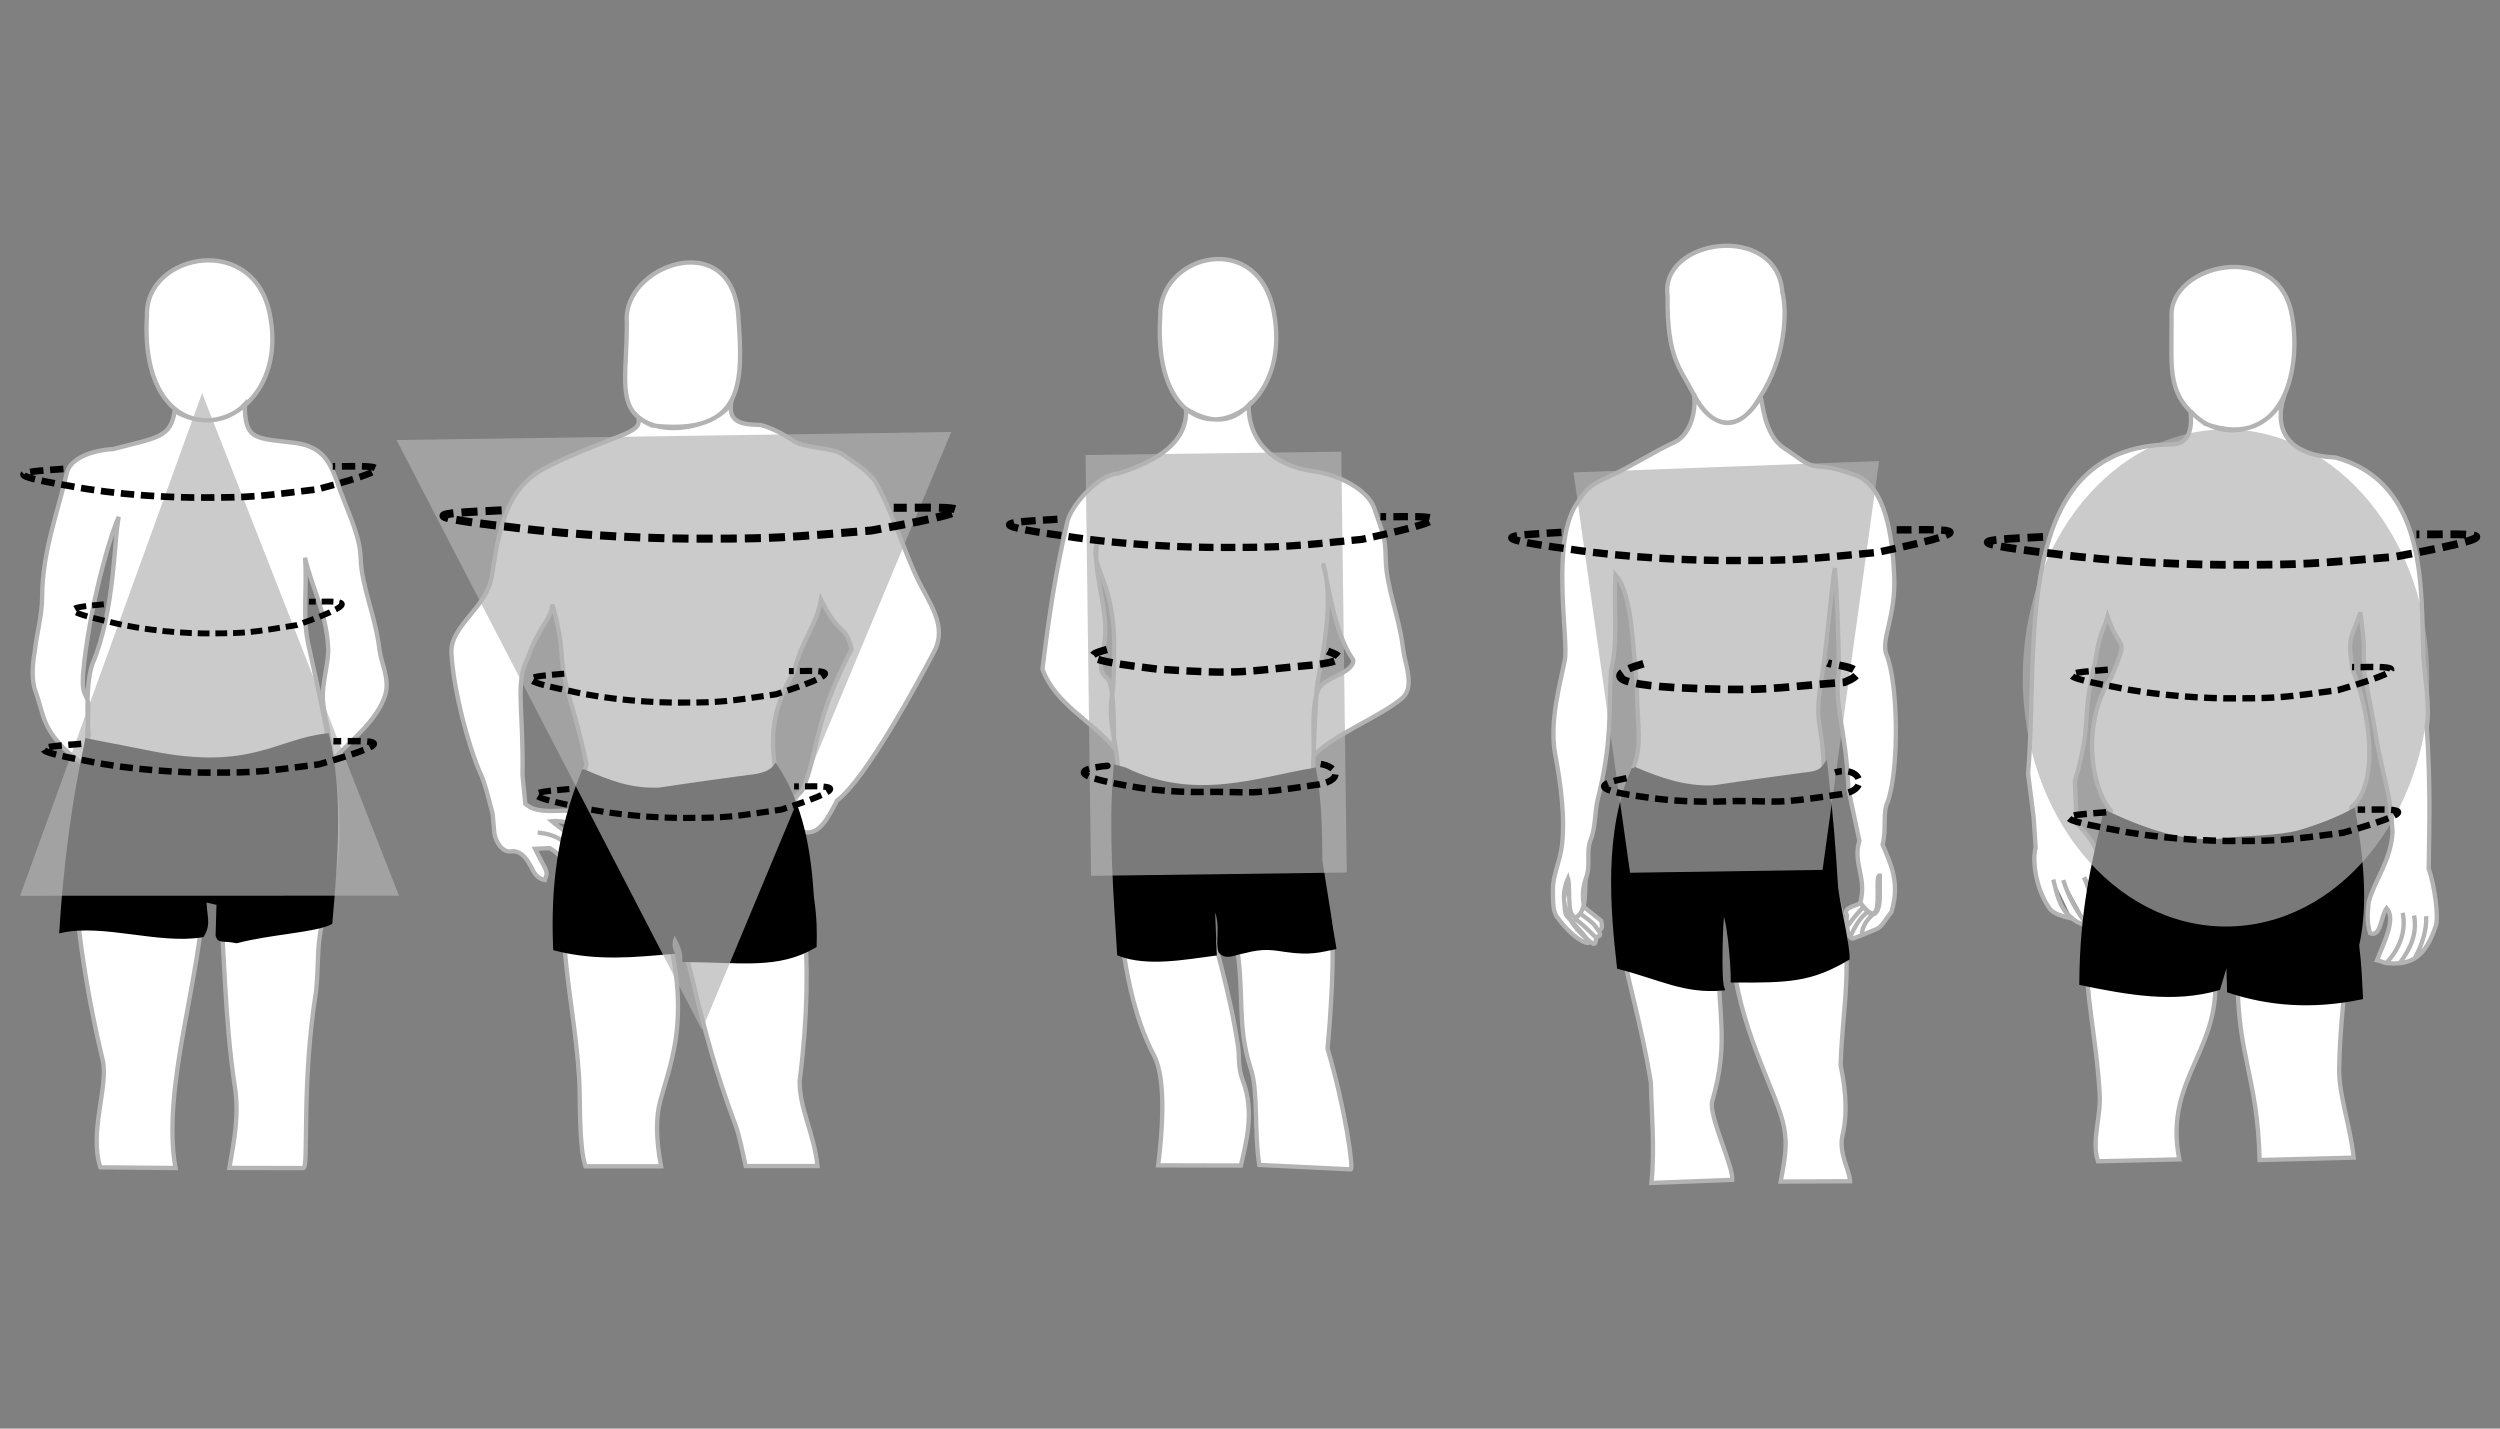 <?xml version="1.0" encoding="UTF-8" standalone="no"?>
<!-- Created with Inkscape (http://www.inkscape.org/) -->

<svg
   width="210mm"
   height="120mm"
   viewBox="0 0 210 120"
   version="1.1"
   id="svg1"
   xml:space="preserve"
   sodipodi:docname="Corpos Masculinos - Medidas.svg"
   inkscape:version="1.3 (0e150ed6c4, 2023-07-21)"
   inkscape:export-filename="Corpos Masculinos - Medidas.png"
   inkscape:export-xdpi="96"
   inkscape:export-ydpi="96"
   xmlns:inkscape="http://www.inkscape.org/namespaces/inkscape"
   xmlns:sodipodi="http://sodipodi.sourceforge.net/DTD/sodipodi-0.dtd"
   xmlns="http://www.w3.org/2000/svg"
   xmlns:svg="http://www.w3.org/2000/svg"><rect x="0" y="0" width="210" height="120" fill="#808080" stroke="none"/><sodipodi:namedview
     id="namedview1"
     pagecolor="#505050"
     bordercolor="#eeeeee"
     borderopacity="1"
     inkscape:showpageshadow="0"
     inkscape:pageopacity="0"
     inkscape:pagecheckerboard="0"
     inkscape:deskcolor="#505050"
     inkscape:document-units="mm"
     inkscape:zoom="0.80756792"
     inkscape:cx="395.01321"
     inkscape:cy="203.69804"
     inkscape:window-width="1600"
     inkscape:window-height="837"
     inkscape:window-x="-8"
     inkscape:window-y="-8"
     inkscape:window-maximized="1"
     inkscape:current-layer="layer1" /><defs
     id="defs1" /><g
     inkscape:label="Camada 1"
     inkscape:groupmode="layer"
     id="layer1"><g
       id="g3-6-4-0-7"
       style="fill:none;stroke:#ffffff"
       transform="translate(371.016,25.167)" /><g
       id="g3-6-4-7"
       style="fill:#ffffff;stroke:#ffffff"
       transform="translate(461.605,26.721)" /><g
       id="g1"
       transform="matrix(0.983,0,0,0.983,-0.238,-1.251)"><path
         style="fill:#ffffff;stroke:#b3b3b3;stroke-width:0.37;-inkscape-stroke:none"
         d="m 53.806,28.78 c -0.395,-4.798 8.889,-8.227 9.519,-0.62 0.416,5.734 0.624,10.377 -7.361,9.472 -3.192,-1.313 -2.124,-3.997 -2.158,-8.852 z m 1.004,8.177 c -0.027,0.41 0.341,0.83 -1.596,1.577 -3.03,1.168 -5.931,2.359 -7.126,3.172 -2.598,1.767 -3.232,4.847 -3.809,8.738 -0.416,2.805 -3.584,4.272 -3.46,6.627 0.171,3.257 1.458,7.918 2.4,10.119 0.452,0.901 0.771,2.332 1.122,3.638 l 0.136,1.542 c 0.101,0.954 0.773,1.765 1.434,1.652 0.608,-0.104 1.192,0.365 1.552,1.05 0.307,0.414 0.417,1.205 1.33,1.398 0.087,-0.317 0.294,-0.463 0.025,-1.022 -0.454,-0.859 -0.597,-1.122 -0.858,-1.645 l 1.273,-0.057 c 0.475,0.319 0.941,0.643 1.08,1.149 0.57,0.365 0.938,0.049 1.171,-0.02 0.396,-0.067 0.392,-0.43 0.346,-0.791 -0.327,-1.347 -1.544,-1.861 -2.438,-2.641 0.827,-0.1 2.011,0.356 3.285,0.262 -0.5,-2.218 -3.894,-0.277 -5.543,-1.74 l -0.243,-2.468 c 0.095,-5.573 -0.64,-7.858 0.412,-9.911 0.991,-2.81 2,-3.319 2.145,-4.653 0.475,1.702 0.705,2.983 0.769,4.036 0.212,3.486 1.099,4.438 2.144,9.64 -3.898,11.189 -1.1,18.785 -0.633,26.761 0.119,2.031 -0.033,5.802 0.54,7.567 l 6.465,-6e-5 c -0.436,-2.293 -0.46,-4.174 -0.068,-5.598 0.836,-3.046 2.204,-6.271 1.113,-12.248 -0.691,-1.977 0.174,-4.188 1.535,1.473 1.198,4.98 2.116,8.408 3.776,12.839 0.338,0.901 0.63,2.411 0.872,3.512 l 6.138,-0.003 c -0.31,-2.894 -1.565,-4.945 -1.524,-7.281 2.878,-22.615 -5.869,-25.873 -0.492,-34.952 0.647,-2.648 1.941,-3.982 2.316,-6.167 1.659,3.335 1.999,1.898 2.613,4.228 -3.202,6.222 -2.802,8.301 -3.926,11.348 -0.462,2.652 -5.686,1.656 -7.232,3.739 -0.14,0.189 -0.217,0.401 -0.007,0.64 0.519,0.267 2.395,-1.118 2.725,-1.237 0.207,-0.075 -0.79,0.26 -1.965,1.887 -0.236,0.761 -0.59,1.992 0.204,2.534 0.493,0.337 0.508,-1.095 0.618,-1.801 0.101,-0.644 1.156,-1.341 1.398,-1.437 -0.801,0.899 -1.085,1.916 -0.306,3.393 0.472,0.606 0.766,0.311 1.003,0.28 -0.008,-0.454 -1.232,-1.556 0.46,-3.234 -0.955,0.613 -1.165,2.571 -0.45,3.201 0.185,0.163 0.751,0.426 0.958,0.157 0.118,-0.153 0.467,-0.589 0.18,-0.753 -0.781,-0.448 -0.472,-1.111 -0.194,-1.732 1.266,-0.545 1.523,-1.516 2.516,-1.343 1.266,0.22 1.984,-1.153 2.773,-2.699 2.423,-1.777 6.895,-10.046 8.306,-12.732 1.145,-2.181 -0.407,-4.117 -1.399,-6.147 -1.105,-2.262 -2.07,-5.52 -3.514,-8.161 -0.589,-1.077 -1.819,-1.727 -2.888,-2.528 -0.76,-0.569 -3.251,-0.55 -4.126,-1.116 -0.886,-0.573 -1.809,-1.113 -2.903,-1.41 -1.505,-0.04 -2.976,-0.125 -2.445,-2.233 -0.35,2.055 -6.182,3.794 -8.389,1.171 m -4.918,38.343 c -0.631,-1.802 -1.862,-2.302 -3.3,-2.458"
         id="path5-5-0-5-7-0"
         sodipodi:nodetypes="cccccsssscccsccccccccccccccsccccscsscccccccscscssccccssscscsssssccccs" /><g
         id="g3-6-4-0-6"
         style="fill:#ffffff;stroke:#b3b3b3"
         transform="matrix(1.397,0,0,1.397,454.368,-39.231)"><path
           style="fill:#ffffff;stroke:#b3b3b3;stroke-width:0.265;-inkscape-stroke:none"
           d="m -316.083,48.277 c -0.105,-3.817 6.721,-5.163 7.558,0.174 1.239,7.248 -8.151,9.423 -7.558,-0.174 z m 4.431,35.536 c 0.312,3.051 0.301,7.426 0.942,11.627 0.258,1.691 0.007,3.081 -0.329,4.993 l 4.523,0.01 c 0.347,7.5e-4 -0.14,-5.137 0.781,-10.837 0.165,-1.579 0.025,-3.053 0.43,-4.299 1.781,-5.47 0.48,-10.547 -0.922,-16.975 -0.351,-1.611 -0.045,-3.444 -0.189,-5.225 0.411,1.784 1.296,3.398 1.407,5.382 0.104,0.925 -0.394,2.246 -0.308,3.373 0.093,1.213 0.57,2.521 0.552,3.652 1.211,-1.256 2.774,-2.481 3.247,-3.981 0.316,-1.004 -0.241,-1.955 -0.343,-2.799 -0.258,-2.151 -1.094,-3.833 -1.149,-5.591 -0.046,-1.501 -0.852,-2.913 -1.501,-4.832 -0.393,-1.062 -0.867,-1.998 -2.461,-2.219 -2.424,-0.307 -3.143,-0.11 -3.123,-2.367 -1.06,1.13 -2.811,1.311 -4.294,0.401 -0.229,1.66 -1.078,1.625 -3.767,2.337 -1.23,0.066 -2.63,0.541 -2.837,1.483 -0.477,2.179 -1.499,4.764 -1.502,7.568 -0.002,1.139 -0.34,2.249 -0.453,3.336 -0.188,1.033 -0.159,1.886 0.049,2.443 0.263,0.705 0.386,1.438 0.688,2.057 0.53,1.083 1.503,1.904 2.349,2.441 0.053,-0.571 0.252,-3.352 0.17,-3.841 -0.106,-0.633 -0.477,-0.355 -0.237,-2.386 0.518,-4.384 1.778,-8.304 2.123,-8.95 -0.29,1.228 -0.228,5.66 -1.579,8.912 -0.297,0.715 -0.427,2.221 -0.265,4.467 -0.46,2.202 -0.891,4.364 -0.993,6.59 0.115,4.064 0.755,8.705 1.854,13.256 0.374,1.547 -0.851,4.414 -0.145,6.559 l 4.597,0.041 c -0.876,-4.939 1.598,-11.716 1.719,-16.821 z"
           id="path5-5-0-5-6-8"
           sodipodi:nodetypes="ccccscscssccscssscccccsscsscsscsccscccc" /></g><g
         id="g3-6-4-0-73-9"
         style="fill:#ffffff;stroke:#b3b3b3"
         transform="matrix(1.397,0,0,1.397,540.226,-39.485)"><path
           style="fill:#ffffff;stroke:#b3b3b3;stroke-width:0.265;-inkscape-stroke:none"
           d="m -315.562,48.508 c -0.105,-3.817 6.142,-5.394 6.979,-0.058 1.239,7.248 -7.572,9.655 -6.979,0.058 z m 4.605,38.057 c 0.606,3.344 0.033,5.252 0.942,8.005 0.452,1.369 0.195,3.869 0.511,5.862 l 5.595,0.271 c 0.183,0.009 -0.309,-3.639 -1.42,-7.391 0.165,-1.579 0.487,-6.265 0.198,-7.542 -1.383,-6.123 -1.142,-9.177 -0.864,-14.369 0.058,-1.088 1.221,-5.115 0.39,-7.764 0.394,1.601 0.718,4.308 1.854,5.909 0.008,0.847 -1.783,1.026 -2.144,1.817 -0.427,0.935 -0.271,2.968 -0.26,4.002 1.211,-1.256 4.062,-2.351 5.39,-3.483 0.801,-0.683 0.168,-2.119 0.067,-2.963 -0.258,-2.151 -1.012,-3.71 -1.067,-5.469 -0.046,-1.501 -0.069,-1.308 -0.718,-3.227 -0.393,-1.062 -2.083,-1.998 -3.677,-2.219 -2.424,-0.307 -4.011,-1.789 -3.992,-4.047 -1.06,1.13 -2.348,1.137 -3.83,0.227 0.085,1.503 -0.889,2.949 -4.172,3.959 -1.23,0.066 -2.864,1.991 -3.083,2.931 -0.738,3.161 -1.1,5.567 -1.529,9.024 0.776,2.14 2.991,3.153 4.353,4.784 0.053,-0.571 0.044,-3.89 -0.355,-4.184 -0.765,-0.563 -0.289,-1.313 -0.175,-2.474 0.195,-1.989 -0.887,-4.437 -0.416,-5.93 -0.716,1.368 1.07,2.358 0.971,6.54 -0.016,0.67 0.047,0.426 -0.057,2.497 -0.46,2.202 0.397,3.322 0.295,5.547 -0.236,3.947 -0.31,12.1 2.201,16.847 0.789,1.49 0.5,4.824 0.261,6.733 l 5.06,0.012 c 0.285,-1.277 0.872,-3.254 0.119,-5.2 -0.315,-0.814 -0.201,-1.462 -0.284,-2.036 -0.477,-3.285 -1.507,-6.624 -2.17,-9.237 l 1.895,0.26 z"
           id="path5-5-0-5-6-0-3"
           sodipodi:nodetypes="ccccscscssccscssscccccsccsscsccsccssccc" /></g><g
         id="g3-6-4-4"
         style="fill:#ffffff;stroke:#b3b3b3"
         transform="matrix(1.397,0,0,1.397,590.218,-39.1)"><path
           style="fill:#ffffff;stroke:#b3b3b3;stroke-width:0.265;-inkscape-stroke:none"
           d="m -289.485,48.294 c -0.197,-3.23 6.439,-4.764 7.334,-0.246 0.646,3.099 -0.304,8.543 -5.268,6.779 -2.414,-1.716 -2.049,-3.104 -2.066,-6.533 z m 1.153,5.731 c 0.163,1.353 -0.23,2.046 -1.142,2.055 -9.94,0.099 -8.118,12.456 -8.788,20.133 l 0.34,2.691 0.125,1.851 c -0.189,0.548 -0.107,2.353 0.86,3.729 0.22,0.296 0.759,0.465 1.361,0.608 l 4e-5,-0.029 c 0.327,0.294 0.708,0.4 0.959,0.465 0.583,0.248 0.548,0.116 0.498,-0.295 -0.227,-0.878 -0.219,-1.521 -0.72,-2.673 1.131,2.099 1.469,1.07 1.435,0.534 -0.33,-1.235 -0.446,-2.441 -1.882,-3.823 l -0.116,-2.577 c 1.122,-3.872 0.323,-3.425 1.25,-7.354 0.342,-2.064 0.495,-1.789 0.753,-2.722 0.794,2.333 1.332,0.998 0.232,3.707 -1.887,2.812 -1.227,6.819 -0.029,8.166 -2.755,8.043 -1.019,11.591 -0.685,17.3 0.085,1.454 -0.516,2.878 -0.106,4.142 l 4.975,-0.116 c -1.024,-5.176 3.014,-6.86 2.055,-12.129 -0.495,-1.415 0.966,-3.171 1.51,0.96 -0.012,4.876 1.218,6.065 1.348,11.21 l 5.754,-0.147 c -0.222,-2.071 -0.917,-3.8 -0.888,-5.472 0.091,-5.162 1.32,-10.106 0.742,-15.956 1.718,-1.413 1.2,-5.673 0.065,-8.48 -0.334,-2.123 0.015,-1.942 0.492,-3.446 0.302,2.582 0.163,1.176 0.232,3.62 0.329,1.983 0.44,2.113 0.753,4.17 0.579,3.085 0.82,3.093 0.985,5.628 -0.099,1.796 -1.089,2.913 -1.463,4.315 -0.073,0.688 -0.111,1.24 0.085,1.896 0.677,0.26 0.647,-1.041 1.013,-1.539 0.582,0.687 -0.137,2.026 -0.588,3.186 0.205,0.036 0.413,0.163 0.595,0.18 1.583,0.145 2.362,-0.445 2.971,-2.192 0.251,-0.526 -0.055,-2.609 -0.405,-3.586 0.047,-2.95 0.106,-5.306 -0.122,-8.669 0.221,-1.293 -0.132,-3.05 -0.203,-4.344 -0.159,-3.957 0.322,-10.591 -5.393,-12.14 -2.824,-0.118 -3.827,-1.648 -3.111,-3.799 -0.777,2.102 -3.885,3.067 -5.744,0.954 m -6.247,31.505 c -0.8,-0.946 -1.252,-1.932 -1.535,-2.809 m 0.55,2.375 c -0.863,-0.724 -0.953,-1.68 -1.158,-2.404 m 22.126,4.777 c 0.443,-0.786 0.737,-1.792 0.68,-2.54 m -1.595,2.845 c 0.584,-0.797 1.07,-1.711 0.858,-2.886 m -1.677,2.886 c 0.771,-0.845 1.21,-1.897 0.98,-3.05"
           id="path5-5-0-5-8"
           sodipodi:nodetypes="cccccsccccccccccccccccsccccccsccccccccccsccccccccccccccccc" /></g><path
         style="fill:#ffffff;stroke:#b3b3b3;stroke-width:0.37;-inkscape-stroke:none"
         d="m 152.551,26.228 c -0.486,-6.004 -10.504,-4.581 -9.811,0.346 -0.049,5.342 1.075,6.125 2.151,8.243 1.532,3.014 3.812,3.754 5.753,0.375 2.155,-3.279 2.343,-7.223 1.906,-8.963 z m 0.103,13.304 c 1.94,1.288 1.915,1.553 3.353,1.635 0.859,0.049 1.921,0.415 2.686,0.672 2.69,0.906 3.257,5.277 3.412,8.592 0.164,3.504 -1.164,5.529 -0.667,6.749 1.015,2.488 1.109,9.739 0.108,12.627 -0.452,0.901 -0.083,2.332 -0.434,3.638 0.696,1.667 1.521,3.26 0.756,5.762 -0.711,0.868 -0.742,1.259 -1.426,1.525 -0.756,0.294 -1.368,0.582 -1.699,0.685 -0.631,0.402 -0.785,-1.424 -0.669,-1.924 -0.51,-0.77 1.228,-0.859 1.126,-1.103 -0.081,-0.194 0.977,1.824 1.498,0.628 0.273,-0.627 0.15,-1.627 0.178,-2.935 -0.596,-0.133 0.633,5.361 -1.667,2.326 0.578,-2.179 -0.661,-3.303 -0.081,-5.3 l -0.931,-4.37 c -0.229,-5.476 -1.259,-6.953 -0.816,-10.153 -0.021,-2.713 -0.191,-7.428 -0.351,-8.764 -0.289,1.708 -0.732,6.977 -1.057,8.94 -0.822,4.964 0.032,3.564 0.114,8.523 0.405,4.526 0.366,7.74 1.272,11.05 1.356,4.948 0.292,9.199 0.17,13.971 0.233,1.153 0.723,3.638 0.158,5.991 -0.358,1.491 0.64,3.07 0.65,3.916 l -5.932,0.027 c 0.436,-2.293 0.543,-3.151 0.292,-4.606 -0.465,-2.691 -3.504,-7.642 -4.355,-14.019 0.309,-0.891 -0.553,-3.596 -0.445,-5.192 0.059,-0.867 -0.769,-0.248 -0.749,-0.019 0.084,0.951 0.027,2.574 -0.025,5.015 -0.098,4.577 0.901,6.905 -0.566,11.949 -0.345,1.187 1.865,5.707 1.703,6.728 l -6.9,0.26 c 0.31,-2.894 -0.005,-6.239 -0.047,-8.574 -1.72,-10.762 -5.28,-15.526 -1.33,-27.409 0.613,-1.844 0.047,-4.156 0.159,-6.728 -0.417,-2.74 -0.319,-7.537 -1.858,-9.257 -0.152,3.033 0.235,5.846 -0.381,8.176 -0.204,3.328 0.14,6.028 -1.141,11.053 -0.216,0.902 -0.22,2.536 -0.552,3.303 -0.481,1.113 -0.005,2.262 -0.444,3.408 -0.307,0.801 -0.316,1.615 -0.153,2.465 l 1.455,1.155 c 0.175,0.765 -0.043,0.797 -0.288,0.767 0.315,0.408 0.227,0.569 -0.067,0.597 -0.185,0.163 0.013,0.912 -0.529,0.472 -2.373,-1.84 -2.676,-3.817 -1.958,-5.431 0.099,0.383 -0.415,1.42 -0.328,1.945 0.082,0.488 0.014,1.017 0.264,1.288 1.35,1.468 1.619,1.752 1.839,2.189 0.132,0.262 -1.14,-0.026 -2.664,-2.093 -0.409,-0.46 -0.389,-1.418 -0.395,-2.387 -0.008,-1.241 0.599,-2.366 0.774,-3.801 0.273,-2.254 -0.067,-5.053 -0.582,-7.794 -0.522,-2.778 0.466,-6.133 0.827,-8.036 0.335,-1.766 -1.212,-10.015 0.996,-13.311 0.66,-0.985 0.861,-1.538 2.773,-2.356 1.62,-0.693 3.832,-2.134 5.613,-2.943 1.427,-0.648 1.907,-2.919 1.62,-4.168 0.908,2.228 3.45,4.124 5.725,0.327 0.169,0.199 0.239,3.172 1.968,4.32 z m -16.069,41.826 c -0.382,-0.355 -1.236,-1.285 -1.917,-1.659 m 2.031,0.944 c -0.131,-0.414 -1.017,-0.998 -1.488,-1.345 m 0.544,-2.976 c -0.136,1.175 0.118,2.624 -0.772,3.319 -0.899,0.122 -0.524,-2.183 -0.744,-3.319 m 25.095,4.817 c 0.041,-0.755 0.512,-1.457 1.416,-2.104 m -2.428,2.387 c 0.354,-0.887 0.927,-1.836 1.497,-2.185 m -1.861,1.457 c 0.398,-0.681 0.914,-1.244 1.416,-1.821"
         id="path5-5-0-5-7-6-8"
         sodipodi:nodetypes="ccscccsssscccsccssccccccscscsccscsssscccsccccssccccccssscsssssssccscccccccccccccc" /><path
         style="fill:#000000;stroke:#000000;stroke-width:0.37;-inkscape-stroke:none"
         d="m 7.689,64.566 c 2.7,0.53 3.622,0.694 5.446,1.062 8.552,1.723 10.783,-1.051 15.059,-1.5 1.224,5.105 0.699,10.903 0.266,15.975 -1.319,0.673 -5.151,0.833 -7.992,1.585 -1.162,-0.238 -1.484,0.046 -1.618,-0.486 l 0.081,-2.751 -1.218,-0.29 c -0.035,1.285 0.435,2.04 -0.205,3.022 -3.669,0.612 -8.379,-1.161 -12.01,-0.385 0.348,-5.497 1.03,-10.939 2.191,-16.232 z"
         id="path4-5"
         sodipodi:nodetypes="cscccccccccc" /><path
         style="fill:#000000;stroke:#000000;stroke-width:0.37;-inkscape-stroke:none"
         d="m 180.171,70.714 c 3.843,1.78 7.116,2.851 10.676,2.316 0.85,-0.128 4.19,-0.158 5.83,-0.621 1.516,-0.427 3.31,-1.112 4.655,-1.853 0.667,3.915 1.124,7.869 0.324,11.491 0.218,1.815 0.249,3.066 0.324,4.451 -4.152,0.858 -7.859,0.558 -11.248,-0.566 l -0.081,-3.075 -0.857,2.86 c -3.815,1.108 -7.719,0.38 -11.686,-0.432 0.041,-6.108 0.986,-10.068 2.064,-14.57 z"
         id="path5-2"
         sodipodi:nodetypes="csscccccccc" /><path
         style="fill:#000000;stroke:#000000;stroke-width:0.37;-inkscape-stroke:none"
         d="m 96.381,67.038 c 5.982,2.937 11.451,0.806 16.149,0.034 0.487,2.762 0.501,5.149 0.531,7.772 l 1.178,7.382 c -1.117,0.214 -1.972,0.537 -4.181,0.205 -0.947,-0.135 -1.808,-0.339 -3.491,0.114 -0.95,0.166 -1.517,0.582 -2.032,0.024 -0.307,-0.85 0.382,-2.601 -0.677,-4.201 l 0.172,4.39 c -2.522,0.328 -5.761,0.949 -8.143,0.02 -0.295,-4.9 -0.767,-10.601 -0.3,-15.959 z"
         id="path6-5"
         sodipodi:nodetypes="cccccccccccc" /><path
         style="fill:#000000;stroke:#000000;stroke-width:0.37;-inkscape-stroke:none"
         d="m 50.12,67.2 c 2.299,0.979 3.994,1.647 6.445,1.562 3.992,-0.602 5.325,-0.76 7.668,-1.087 1.382,-0.128 1.969,-0.484 2.289,-0.916 2.212,3.375 2.844,7.236 3.09,11.215 0.272,1.864 0.255,3.003 0.229,4.12 -3.127,1.842 -6.284,1.232 -11.101,1.202 0.029,-1.081 -0.516,-1.779 -0.916,-2.575 -0.104,0.598 -0.478,1.017 -0.172,1.888 -3.224,0.284 -6.436,0.617 -9.957,-0.286 -0.209,-5.024 0.279,-9.826 2.424,-15.123 z"
         id="path7-6"
         sodipodi:nodetypes="ccccccccccc" /><path
         style="fill:#000000;stroke:#000000;stroke-width:0.37;-inkscape-stroke:none"
         d="m 139.856,66.967 c 2.299,0.979 4.358,1.687 6.809,1.602 3.992,-0.602 5.325,-0.76 7.668,-1.087 1.382,-0.128 1.569,-0.369 1.888,-0.801 0.575,5.186 0.661,6.696 0.916,10.529 0.272,1.864 0.999,4.834 0.973,5.951 -3.127,1.842 -4.968,1.919 -9.785,1.888 0.03,-1.09 -0.374,-6.321 -0.916,-5.837 -0.104,0.598 -0.306,5.652 0,6.523 -3.224,0.284 -5.291,-0.928 -8.812,-1.831 -0.556,-4.937 -1.147,-11.576 1.259,-16.938 z"
         id="path7-9-7"
         sodipodi:nodetypes="ccccccccccc" /><ellipse
         style="fill:#b3b3b3;fill-opacity:0.678;stroke:none;stroke-width:0.733;stroke-dasharray:none;stroke-dashoffset:0;stroke-opacity:1"
         id="path2"
         cx="190.459"
         cy="59.205"
         rx="17.368"
         ry="21.241" /><rect
         style="fill:#b3b3b3;fill-opacity:0.68;stroke:none;stroke-width:0.584;stroke-dasharray:none;stroke-dashoffset:0;stroke-opacity:1"
         id="rect2"
         width="21.855"
         height="35.964"
         x="92.467"
         y="41.354"
         transform="matrix(1,-0.013,0.013,1,0,0)" /><path
         style="fill:#b3b3b3;fill-opacity:0.678;stroke:none;stroke-width:1.147;stroke-dasharray:none;stroke-dashoffset:0;stroke-opacity:1"
         d="M 34.129,38.874 81.529,38.185 60.225,89.277 Z"
         id="path4"
         sodipodi:nodetypes="cccc" /><path
         style="fill:#b3b3b3;fill-opacity:0.678;stroke:none;stroke-width:0.872;stroke-dasharray:none;stroke-dashoffset:0;stroke-opacity:1"
         d="M 34.335,77.81 1.961,77.819 17.512,34.867 Z"
         id="path4-2"
         sodipodi:nodetypes="cccc" /><path
         style="fill:none;stroke:#000000;stroke-width:0.622;stroke-linecap:butt;stroke-linejoin:bevel;stroke-dasharray:1.244, 0.622;stroke-dashoffset:0;stroke-opacity:1"
         d="m 90.604,45.646 c -3.709,0.223 -7.274,0.35 0.711,1.443 4.569,0.733 10.435,1.005 13.918,0.964 4.437,-5.02e-4 5.412,-0.088 11.39,-0.69 10.862,-2.36 4.212,-1.888 1.585,-1.935"
         id="path1-7"
         sodipodi:nodetypes="ccccc" /><path
         style="fill:none;stroke:#000000;stroke-width:0.665;stroke-linecap:butt;stroke-linejoin:bevel;stroke-dasharray:1.331, 0.665;stroke-dashoffset:0;stroke-opacity:1"
         d="m 174.827,47.153 c -4.287,0.221 -8.408,0.346 0.822,1.428 5.281,0.726 12.062,0.995 16.087,0.954 5.128,-4.98e-4 6.255,-0.087 13.165,-0.683 12.555,-2.335 4.869,-1.869 1.832,-1.915"
         id="path1-7-43-6"
         sodipodi:nodetypes="ccccc" /><path
         style="fill:none;stroke:#000000;stroke-width:0.636;stroke-linecap:butt;stroke-linejoin:bevel;stroke-dasharray:1.272, 0.636;stroke-dashoffset:0;stroke-opacity:1"
         d="m 94.831,56.772 c -1.836,0.51 -2.338,0.892 4.29,1.678 7.437,0.509 7.31,0.188 13.522,-0.37 3.628,-0.449 1.3,-1.02 1.06,-1.167"
         id="path1-7-4"
         sodipodi:nodetypes="cccc" /><path
         style="fill:none;stroke:#000000;stroke-width:0.554;stroke-linecap:butt;stroke-linejoin:bevel;stroke-dasharray:1.108, 0.554;stroke-dashoffset:0;stroke-opacity:1"
         d="m 94.792,66.727 c 0.832,-0.081 -5.117,0.306 0.558,1.46 3.583,0.742 5.913,0.796 8.644,0.754 3.48,-4.99e-4 2.879,0.266 8.366,-0.551 2.97,-0.286 2.26,-1.832 0.201,-1.885"
         id="path1-7-8"
         sodipodi:nodetypes="ccccc" /><path
         style="fill:none;stroke:#000000;stroke-width:0.687;stroke-linecap:butt;stroke-linejoin:bevel;stroke-dasharray:1.375, 0.687;stroke-dashoffset:0;stroke-opacity:1"
         d="m 43.108,44.881 c -4.502,0.224 -8.829,0.352 0.864,1.451 5.546,0.738 12.667,1.011 16.894,0.97 5.385,-5.06e-4 6.569,-0.088 13.825,-0.694 13.185,-2.373 5.113,-1.899 1.923,-1.946"
         id="path1-7-43-67"
         sodipodi:nodetypes="ccccc" /><path
         style="fill:none;stroke:#000000;stroke-width:0.572;stroke-linecap:butt;stroke-linejoin:bevel;stroke-dasharray:1.144, 0.572;stroke-dashoffset:0;stroke-opacity:1"
         d="m 5.664,41.346 c -3.092,0.226 -6.064,0.355 0.593,1.464 3.809,0.744 8.7,1.02 11.603,0.978 3.699,-5.11e-4 4.512,-0.089 9.496,-0.7 9.056,-2.394 3.512,-1.916 1.321,-1.963"
         id="path1-7-43-5"
         sodipodi:nodetypes="ccccc" /><path
         style="fill:none;stroke:#000000;stroke-width:0.504;stroke-linecap:butt;stroke-linejoin:bevel;stroke-dasharray:1.007, 0.504;stroke-dashoffset:0;stroke-opacity:1"
         d="m 9.115,52.912 c -2.355,0.23 -4.618,0.361 0.452,1.49 2.901,0.757 6.625,1.038 8.836,0.995 2.817,-5.21e-4 3.436,-0.09 7.231,-0.713 6.896,-2.436 2.674,-1.95 1.006,-1.998"
         id="path1-7-43-5-5"
         sodipodi:nodetypes="ccccc" /><path
         style="fill:none;stroke:#000000;stroke-width:0.555;stroke-linecap:butt;stroke-linejoin:bevel;stroke-dasharray:1.11, 0.555;stroke-dashoffset:0;stroke-opacity:1"
         d="m 7.185,64.838 c -2.895,0.228 -5.678,0.357 0.555,1.472 3.566,0.749 8.145,1.026 10.864,0.984 3.463,-5.16e-4 4.224,-0.089 8.89,-0.705 8.479,-2.408 3.288,-1.927 1.237,-1.975"
         id="path1-7-43-9"
         sodipodi:nodetypes="ccccc" /><path
         style="fill:none;stroke:#000000;stroke-width:0.525;stroke-linecap:butt;stroke-linejoin:bevel;stroke-dasharray:1.051, 0.525;stroke-dashoffset:0;stroke-opacity:1"
         d="m 48.456,58.842 c -2.58,0.229 -5.06,0.359 0.495,1.479 3.178,0.752 7.26,1.03 9.683,0.988 3.086,-5.13e-4 3.765,-0.09 7.924,-0.708 7.557,-2.419 2.93,-1.936 1.102,-1.984"
         id="path1-7-43-57"
         sodipodi:nodetypes="ccccc" /><path
         style="fill:none;stroke:#000000;stroke-width:0.525;stroke-linecap:butt;stroke-linejoin:bevel;stroke-dasharray:1.051, 0.525;stroke-dashoffset:0;stroke-opacity:1"
         d="m 48.895,68.698 c -2.58,0.229 -5.06,0.359 0.495,1.479 3.178,0.752 7.26,1.03 9.683,0.988 3.086,-5.13e-4 3.765,-0.09 7.924,-0.708 7.557,-2.419 2.93,-1.936 1.102,-1.984"
         id="path1-7-43-57-9"
         sodipodi:nodetypes="ccccc" /><path
         style="fill:none;stroke:#000000;stroke-width:0.546;stroke-linecap:butt;stroke-linejoin:bevel;stroke-dasharray:1.091, 0.546;stroke-dashoffset:0;stroke-opacity:1"
         d="m 180.362,58.498 c -2.804,0.227 -5.499,0.356 0.538,1.468 3.454,0.746 7.889,1.023 10.523,0.981 3.354,-5.13e-4 4.091,-0.089 8.611,-0.702 8.212,-2.401 3.185,-1.922 1.198,-1.969"
         id="path1-7-43-38"
         sodipodi:nodetypes="ccccc" /><path
         style="fill:none;stroke:#000000;stroke-width:0.554;stroke-linecap:butt;stroke-linejoin:bevel;stroke-dasharray:1.108, 0.554;stroke-dashoffset:0;stroke-opacity:1"
         d="m 180.224,70.682 c -2.887,0.227 -5.662,0.357 0.554,1.47 3.556,0.747 8.123,1.024 10.834,0.982 3.454,-5.12e-4 4.212,-0.089 8.866,-0.703 8.456,-2.404 3.279,-1.924 1.233,-1.971"
         id="path1-7-43-56"
         sodipodi:nodetypes="ccccc" /><path
         style="fill:#b2b2b2;fill-opacity:0.68;stroke:none;stroke-width:8.932;stroke-opacity:0"
         d="m 134.704,41.644 26.111,-0.977 -4.829,34.94 -16.453,0.244 z"
         id="path1" /><path
         style="fill:none;stroke:#000000;stroke-width:0.633;stroke-linecap:butt;stroke-linejoin:bevel;stroke-dasharray:1.266, 0.633;stroke-dashoffset:0;stroke-opacity:1"
         d="m 133.672,46.765 c -3.844,0.223 -7.54,0.35 0.737,1.441 4.736,0.732 10.816,1.004 14.426,0.963 4.598,-5.02e-4 5.609,-0.087 11.806,-0.689 11.259,-2.356 4.366,-1.886 1.642,-1.933"
         id="path1-7-43"
         sodipodi:nodetypes="ccccc" /><path
         style="fill:none;stroke:#000000;stroke-width:0.655;stroke-linecap:butt;stroke-linejoin:bevel;stroke-dasharray:1.31, 0.655;stroke-dashoffset:0;stroke-opacity:1"
         d="m 140.676,57.989 c -1.908,0.542 -4.325,1.615 2.709,2.042 7.886,0.385 8.216,0.007 14.464,-0.452 2.984,-1.199 -1.154,-1.505 -1.416,-1.649"
         id="path1-7-4-8"
         sodipodi:nodetypes="cccc" /><path
         style="fill:none;stroke:#000000;stroke-width:0.553;stroke-linecap:butt;stroke-linejoin:bevel;stroke-dasharray:1.107, 0.553;stroke-dashoffset:0;stroke-opacity:1"
         d="m 139.229,67.772 c -0.574,0.136 -4.639,0.773 1.222,1.567 4.459,0.7 7.692,0.339 8.537,0.389 3.463,-5.02e-4 2.866,0.267 8.326,-0.552 2.957,-0.287 1.849,-2.566 -0.266,-1.887"
         id="path1-7-8-4"
         sodipodi:nodetypes="ccccc" /></g></g></svg>
